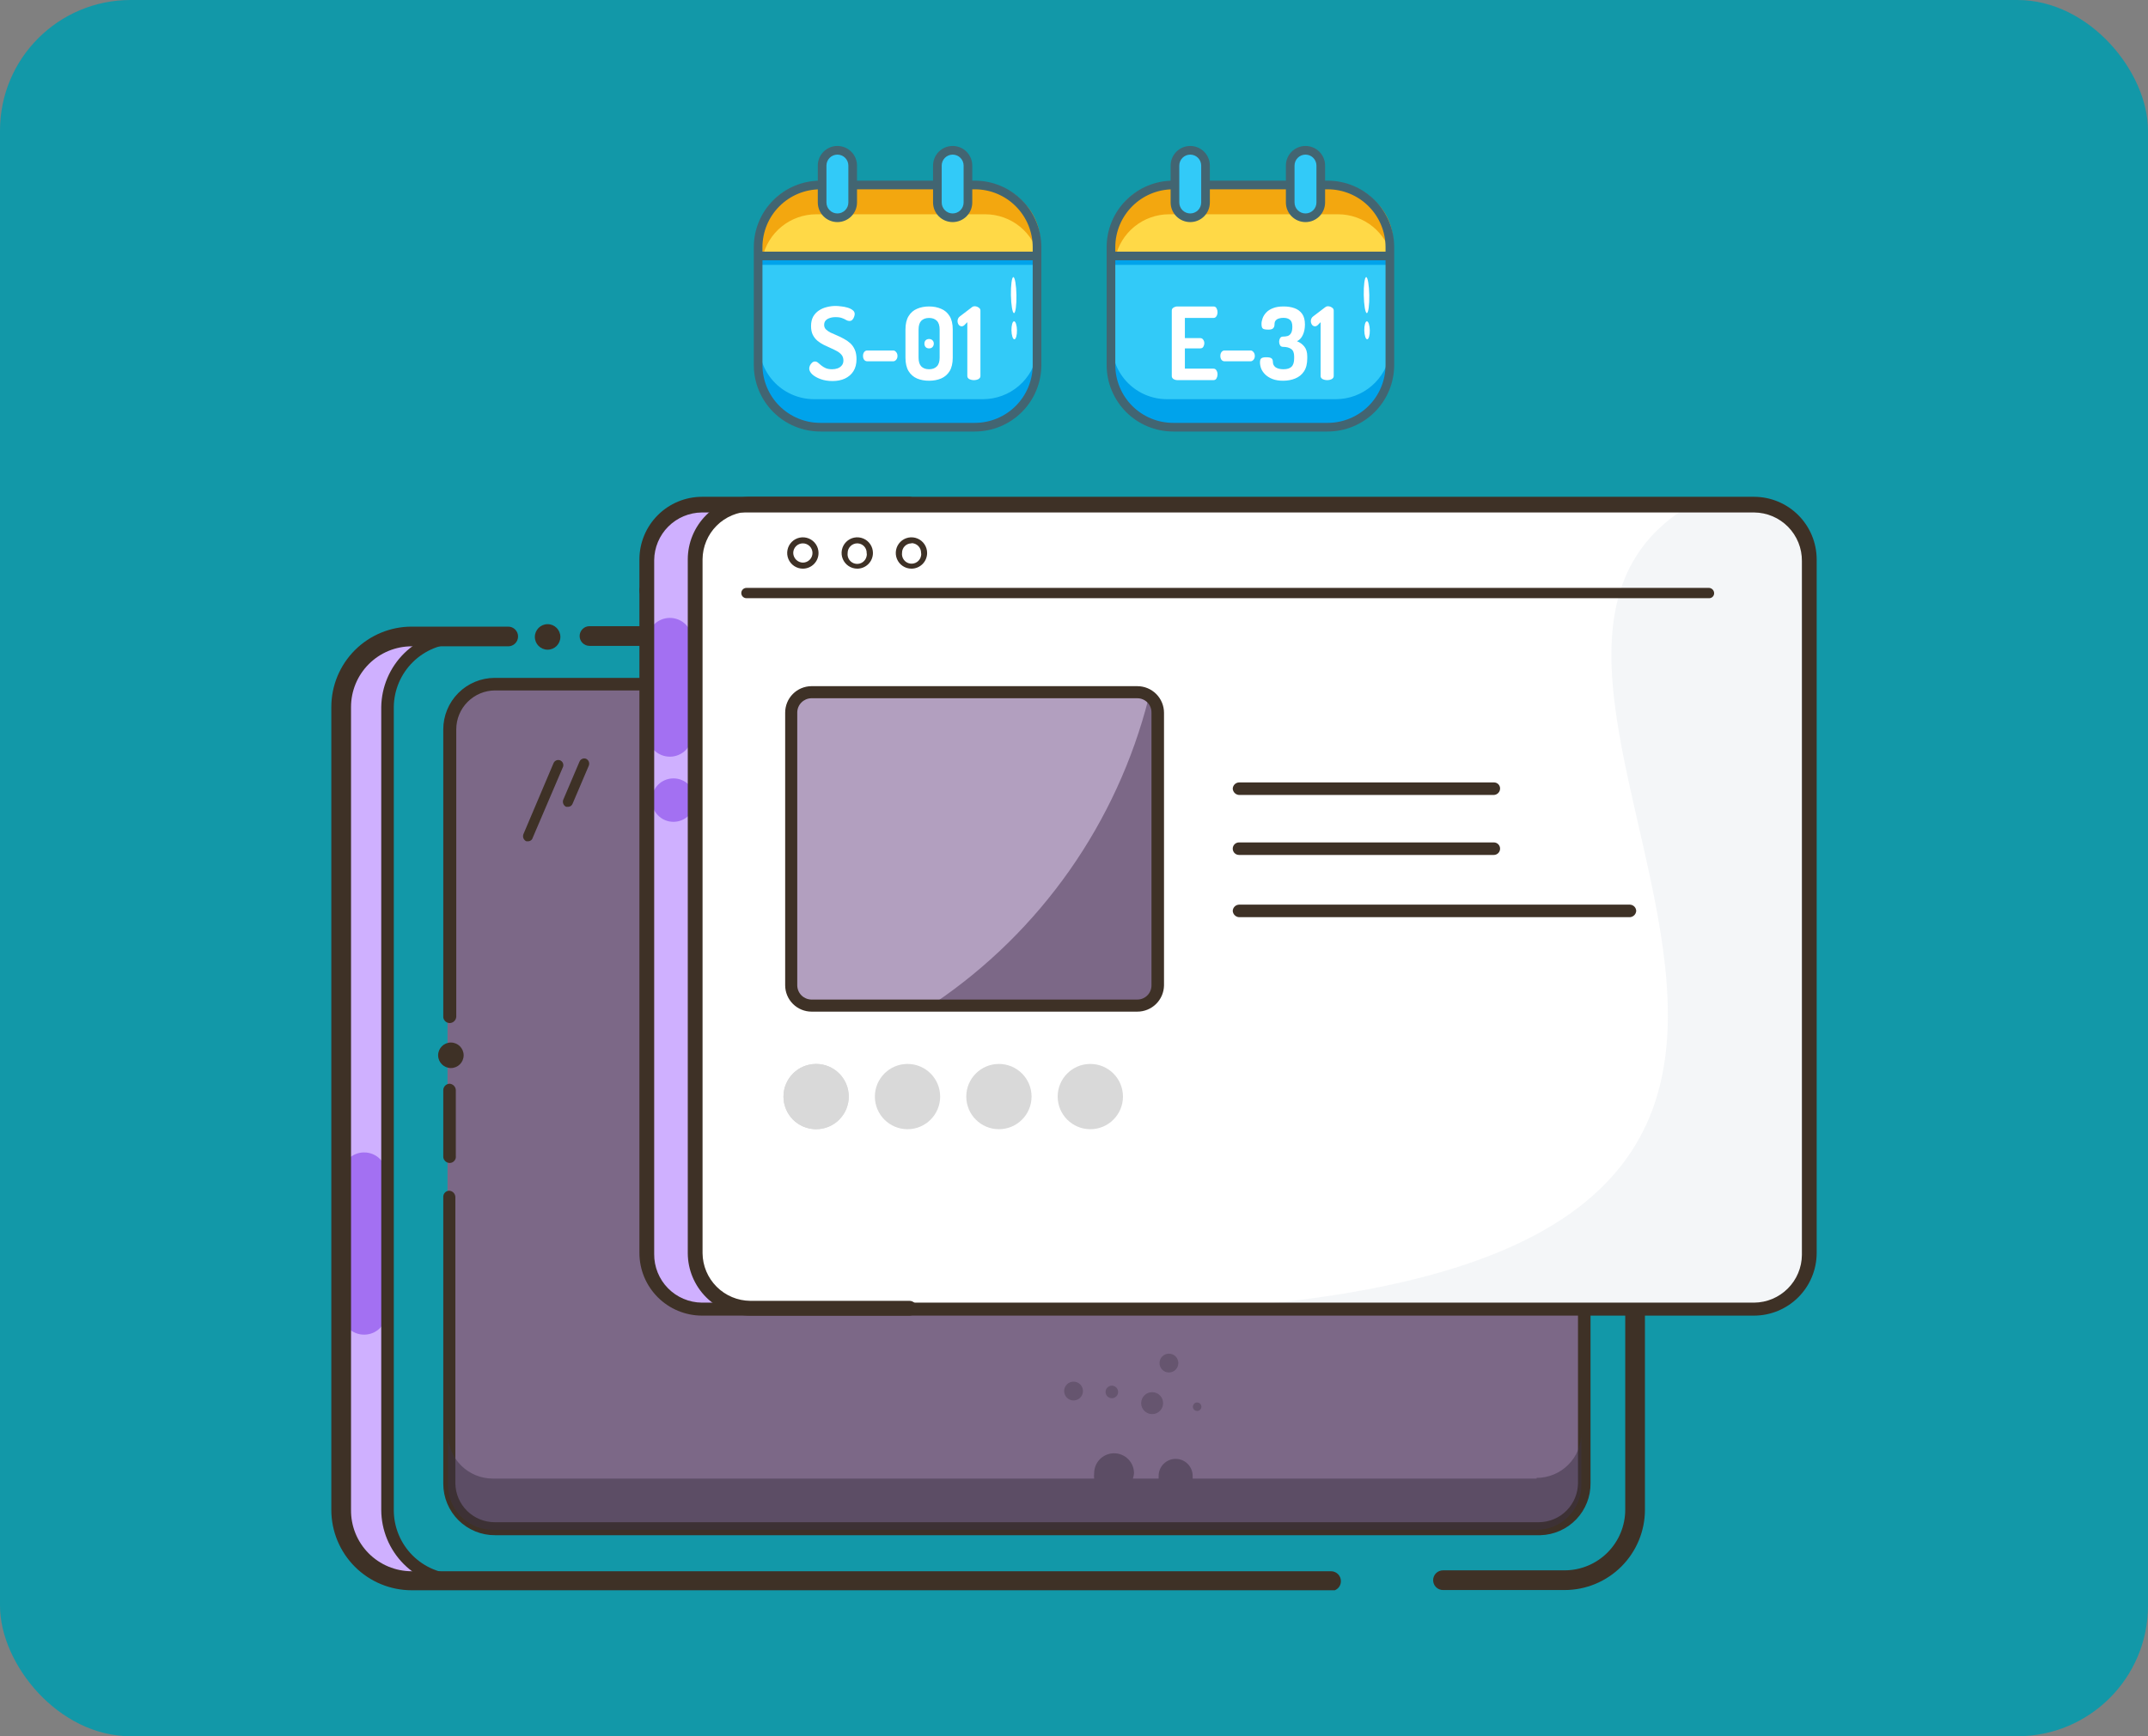 <svg width="329" height="266" viewBox="0 0 329 266" fill="none" xmlns="http://www.w3.org/2000/svg">
<rect x="0" y="0" width="329" height="266" fill="#808080" stroke="none"/>
<rect width="329" height="266" rx="20" fill="#1298A8"/>
<g clip-path="url(#clip0_11_204)">
<path d="M149.317 28.34H125.64C120.382 28.34 116.12 32.602 116.12 37.86V55.93C116.12 61.187 120.382 65.45 125.64 65.45H149.317C154.575 65.45 158.837 61.187 158.837 55.93V37.86C158.837 32.602 154.575 28.34 149.317 28.34Z" fill="#32CAF8"/>
<path d="M158.886 39.804H116.169V40.577H158.886V39.804Z" fill="#00A3EB"/>
<path d="M158.886 54.028V57.141C158.88 59.369 157.993 61.504 156.418 63.079C154.843 64.655 152.708 65.543 150.48 65.549H124.575C122.347 65.543 120.212 64.655 118.637 63.08C117.062 61.504 116.174 59.369 116.169 57.141V36.844C116.168 36.416 116.201 35.99 116.266 35.568V52.752C116.272 54.98 117.16 57.114 118.735 58.69C120.31 60.265 122.445 61.152 124.672 61.158H150.581C152.587 61.151 154.525 60.43 156.047 59.123C157.569 57.816 158.575 56.01 158.886 54.028Z" fill="#00A3EB"/>
<path d="M155.31 47.967C155.544 47.963 155.711 46.726 155.684 45.204C155.656 43.682 155.445 42.452 155.211 42.456C154.978 42.461 154.811 43.697 154.838 45.219C154.865 46.741 155.077 47.971 155.31 47.967Z" fill="white"/>
<path d="M155.367 51.982C155.601 51.977 155.779 51.357 155.765 50.596C155.752 49.835 155.551 49.221 155.318 49.225C155.084 49.23 154.906 49.85 154.919 50.611C154.933 51.372 155.134 51.986 155.367 51.982Z" fill="white"/>
<path d="M158.837 36.551V39.02H116.266V35.375C116.201 35.797 116.168 36.223 116.169 36.65V39.022H116.12V36.551C116.126 34.324 117.014 32.189 118.589 30.614C120.164 29.04 122.298 28.152 124.525 28.145H150.432C152.659 28.152 154.793 29.04 156.368 30.614C157.943 32.189 158.831 34.324 158.837 36.551Z" fill="#FFD947"/>
<path d="M159.325 37.039V39.508H159.147C158.745 37.622 157.71 35.931 156.213 34.715C154.716 33.5 152.848 32.834 150.92 32.828H125.014C123.085 32.833 121.216 33.498 119.718 34.714C118.22 35.929 117.184 37.621 116.783 39.508H116.75V35.863C116.685 36.285 116.652 36.712 116.652 37.139V39.51H116.604V37.039C116.61 34.811 117.498 32.676 119.074 31.101C120.65 29.525 122.785 28.638 125.014 28.633H150.919C153.147 28.639 155.281 29.527 156.857 31.102C158.432 32.677 159.319 34.812 159.325 37.039Z" fill="#F3A70F"/>
<path d="M158.837 38.552H116.12V39.878H158.837V38.552Z" fill="#426572"/>
<path d="M149.317 66.112H125.64C122.94 66.109 120.352 65.036 118.443 63.127C116.534 61.218 115.46 58.629 115.457 55.93V37.86C115.46 35.16 116.534 32.572 118.443 30.663C120.352 28.754 122.94 27.68 125.64 27.677H149.317C152.017 27.68 154.605 28.754 156.514 30.663C158.423 32.572 159.497 35.16 159.5 37.86V55.93C159.497 58.629 158.423 61.218 156.514 63.127C154.605 65.036 152.017 66.109 149.317 66.112ZM125.64 29.003C123.292 29.005 121.04 29.939 119.38 31.6C117.719 33.26 116.785 35.512 116.783 37.86V55.93C116.785 58.278 117.719 60.529 119.38 62.19C121.04 63.85 123.292 64.784 125.64 64.787H149.317C151.666 64.784 153.917 63.85 155.577 62.19C157.238 60.529 158.172 58.278 158.175 55.93V37.86C158.172 35.512 157.238 33.26 155.577 31.6C153.917 29.939 151.666 29.005 149.317 29.003H125.64Z" fill="#426572"/>
<path d="M130.602 25.365C130.602 24.073 129.555 23.025 128.262 23.025C126.969 23.025 125.922 24.073 125.922 25.365V31.023C125.922 32.315 126.969 33.363 128.262 33.363C129.555 33.363 130.602 32.315 130.602 31.023V25.365Z" fill="#32CAF8"/>
<path d="M148.255 25.365C148.255 24.073 147.207 23.025 145.914 23.025C144.622 23.025 143.574 24.073 143.574 25.365V31.023C143.574 32.315 144.622 33.363 145.914 33.363C147.207 33.363 148.255 32.315 148.255 31.023V25.365Z" fill="#32CAF8"/>
<path d="M128.262 34.026C127.466 34.025 126.702 33.709 126.139 33.145C125.576 32.582 125.26 31.819 125.259 31.023V25.366C125.259 24.569 125.575 23.805 126.138 23.242C126.702 22.679 127.465 22.362 128.262 22.362C129.058 22.362 129.822 22.679 130.386 23.242C130.949 23.805 131.265 24.569 131.265 25.366V31.023C131.264 31.819 130.948 32.582 130.385 33.145C129.822 33.709 129.058 34.025 128.262 34.026ZM128.262 23.688C127.817 23.688 127.391 23.865 127.076 24.18C126.762 24.494 126.585 24.921 126.584 25.366V31.023C126.584 31.468 126.761 31.895 127.076 32.209C127.39 32.524 127.817 32.701 128.262 32.701C128.707 32.701 129.134 32.524 129.448 32.209C129.763 31.895 129.94 31.468 129.94 31.023V25.366C129.939 24.921 129.762 24.494 129.448 24.18C129.133 23.865 128.707 23.688 128.262 23.688Z" fill="#426572"/>
<path d="M145.914 34.026C145.118 34.025 144.355 33.709 143.792 33.145C143.229 32.582 142.912 31.819 142.911 31.023V25.366C142.911 24.569 143.228 23.805 143.791 23.242C144.354 22.679 145.118 22.362 145.914 22.362C146.711 22.362 147.475 22.679 148.038 23.242C148.601 23.805 148.918 24.569 148.918 25.366V31.023C148.917 31.819 148.6 32.582 148.037 33.145C147.474 33.709 146.711 34.025 145.914 34.026ZM145.914 23.688C145.47 23.688 145.043 23.865 144.729 24.18C144.414 24.494 144.237 24.921 144.237 25.366V31.023C144.237 31.468 144.413 31.895 144.728 32.209C145.043 32.524 145.469 32.701 145.914 32.701C146.359 32.701 146.786 32.524 147.101 32.209C147.415 31.895 147.592 31.468 147.592 31.023V25.366C147.592 24.921 147.415 24.494 147.1 24.18C146.786 23.865 146.359 23.688 145.914 23.688Z" fill="#426572"/>
<path d="M127.514 58.376C126.845 58.376 126.238 58.279 125.692 58.083C125.157 57.887 124.73 57.645 124.411 57.357C124.102 57.059 123.947 56.76 123.947 56.462C123.947 56.318 123.983 56.163 124.055 55.998C124.138 55.824 124.246 55.679 124.38 55.566C124.513 55.443 124.663 55.381 124.827 55.381C124.992 55.381 125.146 55.443 125.291 55.566C125.435 55.679 125.599 55.818 125.785 55.983C125.97 56.138 126.196 56.276 126.464 56.4C126.732 56.513 127.061 56.57 127.452 56.57C127.761 56.57 128.044 56.523 128.301 56.431C128.569 56.328 128.78 56.179 128.934 55.983C129.099 55.788 129.181 55.535 129.181 55.227C129.181 54.897 129.094 54.619 128.919 54.393C128.744 54.166 128.507 53.971 128.209 53.806C127.91 53.641 127.586 53.482 127.236 53.327C126.886 53.173 126.531 53.008 126.171 52.833C125.821 52.658 125.496 52.447 125.198 52.2C124.91 51.953 124.673 51.65 124.488 51.289C124.313 50.929 124.225 50.486 124.225 49.962C124.225 49.385 124.333 48.901 124.549 48.51C124.776 48.119 125.069 47.805 125.43 47.568C125.8 47.321 126.207 47.146 126.649 47.043C127.092 46.93 127.535 46.873 127.977 46.873C128.214 46.873 128.492 46.894 128.811 46.935C129.14 46.966 129.465 47.028 129.784 47.12C130.113 47.213 130.381 47.342 130.587 47.507C130.803 47.661 130.911 47.862 130.911 48.109C130.911 48.232 130.88 48.376 130.818 48.541C130.767 48.706 130.679 48.855 130.556 48.989C130.442 49.112 130.293 49.174 130.108 49.174C129.943 49.174 129.778 49.128 129.614 49.035C129.459 48.932 129.254 48.834 128.996 48.742C128.749 48.639 128.409 48.587 127.977 48.587C127.617 48.587 127.303 48.639 127.035 48.742C126.768 48.834 126.567 48.968 126.433 49.143C126.299 49.308 126.232 49.519 126.232 49.776C126.232 50.044 126.32 50.27 126.495 50.456C126.68 50.641 126.917 50.806 127.205 50.95C127.504 51.094 127.828 51.238 128.178 51.382C128.528 51.526 128.878 51.696 129.228 51.892C129.588 52.077 129.917 52.303 130.216 52.571C130.514 52.839 130.751 53.173 130.926 53.574C131.101 53.966 131.189 54.449 131.189 55.026C131.189 55.757 131.029 56.374 130.71 56.879C130.391 57.373 129.953 57.748 129.398 58.006C128.852 58.253 128.224 58.376 127.514 58.376ZM132.817 55.35C132.632 55.35 132.477 55.273 132.354 55.118C132.241 54.964 132.184 54.769 132.184 54.532C132.184 54.295 132.241 54.099 132.354 53.945C132.477 53.78 132.632 53.698 132.817 53.698H136.831C136.986 53.698 137.13 53.78 137.264 53.945C137.398 54.099 137.464 54.295 137.464 54.532C137.464 54.769 137.398 54.964 137.264 55.118C137.13 55.273 136.986 55.35 136.831 55.35H132.817ZM142.299 58.33C141.62 58.33 141.007 58.217 140.462 57.99C139.916 57.754 139.484 57.378 139.165 56.863C138.846 56.338 138.686 55.648 138.686 54.794V50.486C138.686 49.632 138.846 48.948 139.165 48.433C139.484 47.908 139.916 47.532 140.462 47.306C141.007 47.069 141.62 46.951 142.299 46.951C142.979 46.951 143.591 47.069 144.137 47.306C144.692 47.532 145.13 47.908 145.449 48.433C145.768 48.948 145.928 49.632 145.928 50.486V54.794C145.928 55.648 145.768 56.338 145.449 56.863C145.13 57.378 144.692 57.754 144.137 57.99C143.591 58.217 142.979 58.33 142.299 58.33ZM142.299 56.57C142.804 56.57 143.2 56.426 143.488 56.138C143.776 55.849 143.92 55.401 143.92 54.794V50.486C143.92 49.879 143.776 49.431 143.488 49.143C143.2 48.855 142.804 48.711 142.299 48.711C141.795 48.711 141.399 48.855 141.11 49.143C140.832 49.431 140.693 49.879 140.693 50.486V54.794C140.693 55.401 140.832 55.849 141.11 56.138C141.399 56.426 141.795 56.57 142.299 56.57ZM142.299 53.374C142.083 53.374 141.908 53.307 141.774 53.173C141.651 53.029 141.589 52.854 141.589 52.648C141.589 52.432 141.651 52.262 141.774 52.139C141.908 52.005 142.083 51.938 142.299 51.938C142.526 51.938 142.701 52.005 142.824 52.139C142.958 52.262 143.025 52.432 143.025 52.648C143.025 52.854 142.958 53.029 142.824 53.173C142.701 53.307 142.526 53.374 142.299 53.374ZM149.164 58.237C148.917 58.237 148.685 58.186 148.469 58.083C148.263 57.97 148.16 57.81 148.16 57.604V49.359L147.666 49.853C147.604 49.895 147.543 49.931 147.481 49.962C147.419 49.982 147.362 49.992 147.311 49.992C147.115 49.992 146.956 49.91 146.832 49.745C146.719 49.57 146.662 49.385 146.662 49.19C146.662 49.045 146.693 48.911 146.755 48.788C146.817 48.654 146.909 48.546 147.033 48.464L148.855 47.074C148.917 47.023 148.978 46.987 149.04 46.966C149.112 46.935 149.195 46.92 149.287 46.92C149.493 46.92 149.689 46.981 149.874 47.105C150.07 47.218 150.167 47.373 150.167 47.568V57.604C150.167 57.81 150.064 57.97 149.859 58.083C149.653 58.186 149.421 58.237 149.164 58.237Z" fill="white"/>
<path d="M203.36 28.34H179.683C174.425 28.34 170.163 32.602 170.163 37.86V55.93C170.163 61.187 174.425 65.45 179.683 65.45H203.36C208.618 65.45 212.88 61.187 212.88 55.93V37.86C212.88 32.602 208.618 28.34 203.36 28.34Z" fill="#32CAF8"/>
<path d="M212.929 39.804H170.211V40.577H212.929V39.804Z" fill="#00A3EB"/>
<path d="M212.929 54.028V57.141C212.923 59.369 212.035 61.504 210.46 63.079C208.885 64.655 206.751 65.543 204.523 65.549H178.618C176.39 65.543 174.255 64.655 172.68 63.08C171.105 61.504 170.217 59.369 170.211 57.141V36.844C170.211 36.416 170.243 35.99 170.309 35.568V52.752C170.315 54.98 171.202 57.114 172.777 58.69C174.353 60.265 176.487 61.152 178.715 61.158H204.624C206.63 61.151 208.568 60.43 210.09 59.123C211.612 57.816 212.618 56.01 212.929 54.028Z" fill="#00A3EB"/>
<path d="M209.353 47.967C209.587 47.963 209.754 46.726 209.727 45.204C209.699 43.682 209.488 42.452 209.254 42.456C209.02 42.461 208.853 43.697 208.881 45.219C208.908 46.741 209.119 47.971 209.353 47.967Z" fill="white"/>
<path d="M209.41 51.982C209.643 51.977 209.822 51.357 209.808 50.596C209.794 49.835 209.594 49.221 209.36 49.225C209.127 49.23 208.948 49.85 208.962 50.611C208.976 51.372 209.176 51.986 209.41 51.982Z" fill="white"/>
<path d="M212.88 36.551V39.02H170.309V35.375C170.243 35.797 170.211 36.223 170.211 36.65V39.022H170.163V36.551C170.169 34.324 171.057 32.189 172.632 30.614C174.207 29.04 176.341 28.152 178.568 28.145H204.475C206.702 28.152 208.836 29.04 210.411 30.614C211.986 32.189 212.874 34.324 212.88 36.551Z" fill="#FFD947"/>
<path d="M213.368 37.039V39.508H213.189C212.788 37.622 211.752 35.931 210.256 34.715C208.759 33.5 206.891 32.834 204.963 32.828H179.056C177.127 32.833 175.259 33.498 173.761 34.714C172.263 35.929 171.227 37.621 170.825 39.508H170.792V35.863C170.727 36.285 170.695 36.712 170.695 37.139V39.51H170.646V37.039C170.653 34.811 171.541 32.676 173.117 31.101C174.693 29.525 176.828 28.638 179.056 28.633H204.962C207.189 28.639 209.324 29.527 210.899 31.102C212.474 32.677 213.362 34.812 213.368 37.039Z" fill="#F3A70F"/>
<path d="M212.88 38.552H170.163V39.878H212.88V38.552Z" fill="#426572"/>
<path d="M203.36 66.112H179.683C176.983 66.109 174.395 65.036 172.486 63.127C170.577 61.218 169.503 58.629 169.5 55.93V37.86C169.503 35.16 170.577 32.572 172.486 30.663C174.395 28.754 176.983 27.68 179.683 27.677H203.36C206.06 27.68 208.648 28.754 210.557 30.663C212.466 32.572 213.54 35.16 213.543 37.86V55.93C213.54 58.629 212.466 61.218 210.557 63.127C208.648 65.036 206.06 66.109 203.36 66.112ZM179.683 29.003C177.334 29.005 175.083 29.939 173.423 31.6C171.762 33.26 170.828 35.512 170.825 37.86V55.93C170.828 58.278 171.762 60.529 173.423 62.19C175.083 63.85 177.334 64.784 179.683 64.787H203.36C205.708 64.784 207.96 63.85 209.62 62.19C211.281 60.529 212.215 58.278 212.217 55.93V37.86C212.215 35.512 211.281 33.26 209.62 31.6C207.96 29.939 205.708 29.005 203.36 29.003H179.683Z" fill="#426572"/>
<path d="M184.645 25.365C184.645 24.073 183.597 23.025 182.305 23.025C181.012 23.025 179.964 24.073 179.964 25.365V31.023C179.964 32.315 181.012 33.363 182.305 33.363C183.597 33.363 184.645 32.315 184.645 31.023V25.365Z" fill="#32CAF8"/>
<path d="M202.298 25.365C202.298 24.073 201.25 23.025 199.957 23.025C198.665 23.025 197.617 24.073 197.617 25.365V31.023C197.617 32.315 198.665 33.363 199.957 33.363C201.25 33.363 202.298 32.315 202.298 31.023V25.365Z" fill="#32CAF8"/>
<path d="M182.305 34.026C181.508 34.025 180.745 33.709 180.182 33.145C179.619 32.582 179.302 31.819 179.301 31.023V25.366C179.301 24.569 179.618 23.805 180.181 23.242C180.744 22.679 181.508 22.362 182.305 22.362C183.101 22.362 183.865 22.679 184.428 23.242C184.991 23.805 185.308 24.569 185.308 25.366V31.023C185.307 31.819 184.99 32.582 184.427 33.145C183.864 33.709 183.101 34.025 182.305 34.026ZM182.305 23.688C181.86 23.688 181.433 23.865 181.119 24.18C180.804 24.494 180.628 24.921 180.627 25.366V31.023C180.627 31.468 180.804 31.895 181.118 32.209C181.433 32.524 181.86 32.701 182.305 32.701C182.75 32.701 183.176 32.524 183.491 32.209C183.806 31.895 183.982 31.468 183.982 31.023V25.366C183.982 24.921 183.805 24.494 183.49 24.18C183.176 23.865 182.749 23.688 182.305 23.688Z" fill="#426572"/>
<path d="M199.957 34.026C199.161 34.025 198.398 33.709 197.835 33.145C197.271 32.582 196.955 31.819 196.954 31.023V25.366C196.954 24.569 197.27 23.805 197.834 23.242C198.397 22.679 199.161 22.362 199.957 22.362C200.754 22.362 201.517 22.679 202.081 23.242C202.644 23.805 202.96 24.569 202.96 25.366V31.023C202.959 31.819 202.643 32.582 202.08 33.145C201.517 33.709 200.753 34.025 199.957 34.026ZM199.957 23.688C199.512 23.688 199.086 23.865 198.771 24.18C198.457 24.494 198.28 24.921 198.279 25.366V31.023C198.279 31.468 198.456 31.895 198.771 32.209C199.085 32.524 199.512 32.701 199.957 32.701C200.402 32.701 200.829 32.524 201.143 32.209C201.458 31.895 201.635 31.468 201.635 31.023V25.366C201.634 24.921 201.457 24.494 201.143 24.18C200.828 23.865 200.402 23.688 199.957 23.688Z" fill="#426572"/>
<path d="M180.356 58.237C180.139 58.237 179.939 58.186 179.753 58.083C179.568 57.97 179.476 57.81 179.476 57.604V47.584C179.476 47.378 179.568 47.223 179.753 47.12C179.939 47.007 180.139 46.951 180.356 46.951H185.852C186.079 46.951 186.238 47.043 186.331 47.229C186.434 47.414 186.485 47.609 186.485 47.815C186.485 48.062 186.429 48.273 186.315 48.448C186.213 48.623 186.058 48.711 185.852 48.711H181.483V51.799H183.83C184.036 51.799 184.19 51.881 184.293 52.046C184.406 52.2 184.463 52.386 184.463 52.602C184.463 52.777 184.411 52.952 184.308 53.127C184.216 53.291 184.056 53.374 183.83 53.374H181.483V56.477H185.852C186.058 56.477 186.213 56.565 186.315 56.74C186.429 56.915 186.485 57.126 186.485 57.373C186.485 57.578 186.434 57.774 186.331 57.959C186.238 58.145 186.079 58.237 185.852 58.237H180.356ZM187.548 55.35C187.363 55.35 187.208 55.273 187.085 55.118C186.972 54.964 186.915 54.769 186.915 54.532C186.915 54.295 186.972 54.099 187.085 53.945C187.208 53.78 187.363 53.698 187.548 53.698H191.563C191.717 53.698 191.861 53.78 191.995 53.945C192.129 54.099 192.196 54.295 192.196 54.532C192.196 54.769 192.129 54.964 191.995 55.118C191.861 55.273 191.717 55.35 191.563 55.35H187.548ZM196.522 58.33C195.894 58.33 195.354 58.242 194.901 58.068C194.458 57.892 194.093 57.666 193.804 57.388C193.516 57.11 193.305 56.806 193.171 56.477C193.048 56.148 192.986 55.829 192.986 55.52C192.986 55.211 193.053 55.005 193.187 54.902C193.331 54.789 193.578 54.732 193.928 54.732C194.34 54.732 194.613 54.789 194.746 54.902C194.89 55.005 194.962 55.185 194.962 55.443C194.962 55.618 194.999 55.777 195.071 55.921C195.143 56.055 195.246 56.173 195.379 56.276C195.523 56.369 195.693 56.441 195.889 56.493C196.095 56.544 196.321 56.57 196.568 56.57C197.145 56.57 197.562 56.441 197.819 56.184C198.087 55.926 198.22 55.499 198.22 54.902V54.609C198.22 54.043 198.061 53.657 197.742 53.451C197.433 53.245 197.031 53.142 196.537 53.142C196.311 53.142 196.151 53.06 196.059 52.895C195.966 52.73 195.92 52.55 195.92 52.355C195.92 52.159 195.966 51.979 196.059 51.814C196.151 51.65 196.306 51.567 196.522 51.567C196.779 51.567 197.016 51.536 197.232 51.475C197.448 51.403 197.618 51.258 197.742 51.042C197.875 50.826 197.942 50.497 197.942 50.054C197.942 49.539 197.819 49.184 197.572 48.989C197.335 48.793 197.006 48.695 196.584 48.695C196.337 48.695 196.126 48.721 195.951 48.773C195.776 48.814 195.632 48.881 195.518 48.973C195.405 49.066 195.323 49.174 195.271 49.297C195.23 49.421 195.21 49.565 195.21 49.73C195.21 49.956 195.143 50.142 195.009 50.286C194.885 50.43 194.638 50.502 194.268 50.502C193.959 50.502 193.732 50.476 193.588 50.425C193.444 50.373 193.346 50.286 193.295 50.162C193.243 50.028 193.218 49.853 193.218 49.637C193.218 49.359 193.274 49.066 193.388 48.757C193.501 48.448 193.686 48.155 193.943 47.877C194.201 47.599 194.546 47.378 194.978 47.213C195.41 47.038 195.951 46.951 196.599 46.951C197.227 46.951 197.783 47.038 198.267 47.213C198.761 47.388 199.152 47.676 199.44 48.078C199.728 48.479 199.872 49.025 199.872 49.714C199.872 50.322 199.764 50.857 199.548 51.32C199.332 51.783 199.033 52.102 198.653 52.278C199.106 52.453 199.481 52.725 199.78 53.096C200.078 53.466 200.228 53.971 200.228 54.609V54.902C200.228 55.736 200.058 56.405 199.718 56.91C199.389 57.404 198.941 57.764 198.375 57.99C197.819 58.217 197.201 58.33 196.522 58.33ZM203.277 58.237C203.03 58.237 202.798 58.186 202.582 58.083C202.376 57.97 202.273 57.81 202.273 57.604V49.359L201.779 49.853C201.717 49.895 201.655 49.931 201.594 49.962C201.532 49.982 201.475 49.992 201.424 49.992C201.228 49.992 201.069 49.91 200.945 49.745C200.832 49.57 200.775 49.385 200.775 49.19C200.775 49.045 200.806 48.911 200.868 48.788C200.93 48.654 201.022 48.546 201.146 48.464L202.968 47.074C203.03 47.023 203.091 46.987 203.153 46.966C203.225 46.935 203.308 46.92 203.4 46.92C203.606 46.92 203.802 46.981 203.987 47.105C204.182 47.218 204.28 47.373 204.28 47.568V57.604C204.28 57.81 204.177 57.97 203.971 58.083C203.766 58.186 203.534 58.237 203.277 58.237Z" fill="white"/>
</g>
<g clip-path="url(#clip1_11_204)">
<path opacity="0.5" d="M107.332 90.927V161.846C107.35 164.878 108.563 167.781 110.707 169.926C112.851 172.07 115.754 173.282 118.786 173.3L234.528 173.78C237.575 173.78 240.497 172.57 242.651 170.416C244.806 168.261 246.016 165.339 246.016 162.292V91.407L107.332 90.927Z" fill="#9CE5E5"/>
<path d="M67.894 242.061H60.556C56.097 242.061 52.531 237.294 52.531 231.327V108.315C52.531 102.348 55.96 97.513 60.556 97.513H67.894C63.471 97.513 59.87 102.348 59.87 108.315V231.327C59.698 237.294 63.299 242.061 67.894 242.061Z" fill="#CFB0FF"/>
<path d="M239.638 243.602H221.016C220.616 243.602 220.232 243.443 219.949 243.16C219.666 242.877 219.507 242.493 219.507 242.093C219.507 241.693 219.666 241.309 219.949 241.026C220.232 240.743 220.616 240.584 221.016 240.584H239.638C242.102 240.584 244.466 239.605 246.209 237.862C247.952 236.119 248.931 233.756 248.931 231.291V108.313C248.931 105.849 247.952 103.485 246.209 101.742C244.466 99.999 242.102 99.02 239.638 99.02C239.237 99.02 238.854 98.861 238.571 98.578C238.288 98.295 238.129 97.911 238.129 97.511C238.129 97.111 238.288 96.727 238.571 96.444C238.854 96.161 239.237 96.002 239.638 96.002C241.254 96.002 242.855 96.32 244.349 96.939C245.843 97.558 247.2 98.465 248.343 99.608C249.486 100.751 250.393 102.108 251.012 103.602C251.631 105.096 251.949 106.697 251.949 108.313V231.291C251.949 232.908 251.631 234.508 251.012 236.002C250.393 237.496 249.486 238.853 248.343 239.996C247.2 241.139 245.843 242.046 244.349 242.665C242.855 243.284 241.254 243.602 239.638 243.602Z" fill="#3E3126"/>
<path d="M210.694 91.99H99.479C99.07 91.99 98.677 91.828 98.388 91.538C98.099 91.249 97.936 90.856 97.936 90.447C97.936 90.038 98.099 89.645 98.388 89.356C98.677 89.066 99.07 88.904 99.479 88.904H210.694C211.103 88.904 211.495 89.066 211.785 89.356C212.074 89.645 212.237 90.038 212.237 90.447C212.237 90.856 212.074 91.249 211.785 91.538C211.495 91.828 211.103 91.99 210.694 91.99Z" fill="#3E3126"/>
<path d="M98.073 98.951H90.288C89.888 98.951 89.504 98.793 89.221 98.51C88.938 98.227 88.779 97.843 88.779 97.442C88.779 97.042 88.938 96.659 89.221 96.376C89.504 96.093 89.888 95.934 90.288 95.934H98.073C98.473 95.934 98.857 96.093 99.14 96.376C99.423 96.659 99.582 97.042 99.582 97.442C99.582 97.843 99.423 98.227 99.14 98.51C98.857 98.793 98.473 98.951 98.073 98.951Z" fill="#3E3126"/>
<path d="M235.351 104.919H75.474C71.648 104.919 68.546 108.02 68.546 111.846V227.45C68.546 231.276 71.648 234.378 75.474 234.378H235.351C239.177 234.378 242.278 231.276 242.278 227.45V111.846C242.278 108.02 239.177 104.919 235.351 104.919Z" fill="#7C6887"/>
<path opacity="0.5" d="M265.392 171.415C264.495 173.452 263.026 175.184 261.163 176.402C259.3 177.619 257.124 178.27 254.898 178.274L139.123 177.794C136.091 177.794 133.183 176.592 131.035 174.451C128.888 172.31 127.678 169.406 127.669 166.374V98.026H134.013V164.282C134.022 166.177 134.781 167.991 136.124 169.328C137.467 170.665 139.285 171.415 141.18 171.415H265.392Z" fill="#3D3344"/>
<path d="M68.923 156.736C68.671 156.746 68.424 156.66 68.233 156.494C68.041 156.329 67.921 156.096 67.894 155.845V111.743C67.894 109.651 68.726 107.645 70.205 106.166C71.684 104.686 73.69 103.855 75.782 103.855H105C105.252 103.864 105.492 103.968 105.67 104.146C105.848 104.324 105.952 104.564 105.961 104.816C105.965 104.937 105.946 105.059 105.903 105.173C105.861 105.287 105.797 105.391 105.714 105.481C105.631 105.57 105.531 105.642 105.421 105.692C105.31 105.743 105.191 105.771 105.069 105.776H75.851C74.268 105.776 72.75 106.405 71.631 107.524C70.512 108.643 69.884 110.16 69.884 111.743V155.776C69.867 156.026 69.761 156.261 69.584 156.437C69.408 156.614 69.173 156.72 68.923 156.736Z" fill="#3E3126"/>
<path d="M235.728 235.201H75.851C74.809 235.21 73.776 235.012 72.811 234.62C71.846 234.228 70.969 233.648 70.229 232.915C69.489 232.182 68.902 231.309 68.501 230.348C68.101 229.386 67.894 228.355 67.894 227.313V183.314C67.903 183.081 68 182.859 68.165 182.693C68.331 182.528 68.552 182.431 68.786 182.423C69.038 182.431 69.277 182.535 69.456 182.713C69.634 182.892 69.738 183.131 69.746 183.383V227.279C69.773 228.862 70.421 230.371 71.55 231.48C72.679 232.59 74.199 233.212 75.782 233.212H235.728C237.311 233.194 238.824 232.555 239.94 231.432C241.056 230.309 241.686 228.793 241.695 227.21V178.307C241.704 178.055 241.808 177.816 241.986 177.638C242.164 177.46 242.403 177.356 242.655 177.347C242.913 177.356 243.157 177.465 243.337 177.65C243.516 177.836 243.616 178.084 243.616 178.342V227.21C243.643 229.285 242.853 231.287 241.415 232.782C239.977 234.278 238.008 235.147 235.934 235.201H235.728Z" fill="#3E3126"/>
<path d="M68.923 178.171C68.671 178.181 68.424 178.095 68.233 177.929C68.041 177.763 67.921 177.531 67.894 177.28V166.991C67.903 166.74 68.007 166.5 68.185 166.322C68.364 166.144 68.603 166.04 68.855 166.031C69.104 166.047 69.339 166.154 69.516 166.33C69.692 166.507 69.799 166.742 69.815 166.991V177.074C69.834 177.205 69.826 177.339 69.791 177.468C69.755 177.596 69.694 177.715 69.61 177.818C69.526 177.921 69.422 178.006 69.304 178.067C69.186 178.128 69.056 178.163 68.923 178.171Z" fill="#3E3126"/>
<path opacity="0.35" d="M176.469 216.648C177.397 216.648 178.149 215.896 178.149 214.968C178.149 214.04 177.397 213.288 176.469 213.288C175.54 213.288 174.788 214.04 174.788 214.968C174.788 215.896 175.54 216.648 176.469 216.648Z" fill="#3D3344"/>
<path opacity="0.5" d="M235.351 226.525H182.676V226.113C182.676 225.422 182.401 224.759 181.912 224.27C181.424 223.781 180.761 223.507 180.069 223.507C179.378 223.507 178.715 223.781 178.226 224.27C177.738 224.759 177.463 225.422 177.463 226.113V226.525H173.519C173.61 226.258 173.668 225.982 173.691 225.702C173.691 224.892 173.369 224.116 172.797 223.543C172.224 222.971 171.448 222.649 170.639 222.649C169.829 222.649 169.053 222.971 168.48 223.543C167.908 224.116 167.586 224.892 167.586 225.702C167.553 225.975 167.553 226.251 167.586 226.525H75.474C73.654 226.525 71.91 225.802 70.624 224.516C69.337 223.229 68.615 221.485 68.615 219.666V227.519C68.615 229.338 69.337 231.083 70.624 232.369C71.91 233.655 73.654 234.378 75.474 234.378H235.351C237.17 234.378 238.914 233.655 240.201 232.369C241.487 231.083 242.21 229.338 242.21 227.519V219.563C242.21 221.382 241.487 223.127 240.201 224.413C238.914 225.699 237.17 226.422 235.351 226.422V226.525Z" fill="#3D3344"/>
<path opacity="0.35" d="M170.296 214.213C170.826 214.213 171.256 213.783 171.256 213.253C171.256 212.722 170.826 212.292 170.296 212.292C169.765 212.292 169.335 212.722 169.335 213.253C169.335 213.783 169.765 214.213 170.296 214.213Z" fill="#3D3344"/>
<path opacity="0.35" d="M183.362 216.167C183.721 216.167 184.013 215.876 184.013 215.516C184.013 215.156 183.721 214.864 183.362 214.864C183.002 214.864 182.71 215.156 182.71 215.516C182.71 215.876 183.002 216.167 183.362 216.167Z" fill="#3D3344"/>
<path opacity="0.35" d="M179.041 210.269C179.836 210.269 180.481 209.624 180.481 208.829C180.481 208.033 179.836 207.388 179.041 207.388C178.245 207.388 177.6 208.033 177.6 208.829C177.6 209.624 178.245 210.269 179.041 210.269Z" fill="#3D3344"/>
<path opacity="0.35" d="M164.431 214.555C165.227 214.555 165.872 213.911 165.872 213.115C165.872 212.32 165.227 211.675 164.431 211.675C163.636 211.675 162.991 212.32 162.991 213.115C162.991 213.911 163.636 214.555 164.431 214.555Z" fill="#3D3344"/>
<path d="M105.686 148.266C105.686 146.315 104.105 144.733 102.154 144.733C100.203 144.733 98.622 146.315 98.622 148.266V169.425C98.622 171.376 100.203 172.957 102.154 172.957C104.105 172.957 105.686 171.376 105.686 169.425V148.266Z" fill="#3D3344"/>
<path d="M267.999 76.832H115.529C114.776 76.819 114.026 76.911 113.299 77.106H115.254C114.209 77.079 113.169 77.257 112.193 77.632C111.218 78.007 110.325 78.57 109.567 79.29C108.809 80.01 108.201 80.872 107.776 81.827C107.351 82.782 107.119 83.811 107.092 84.856V191.407C107.092 192.515 107.311 193.612 107.734 194.635C108.158 195.659 108.78 196.589 109.563 197.372C110.347 198.156 111.277 198.777 112.3 199.201C113.324 199.625 114.421 199.843 115.529 199.843H267.999C270.236 199.843 272.382 198.955 273.964 197.372C275.546 195.79 276.435 193.645 276.435 191.407V85.268C276.435 83.031 275.546 80.885 273.964 79.303C272.382 77.721 270.236 76.832 267.999 76.832Z" fill="white"/>
<path opacity="0.2" d="M276.503 86.401V192.712C276.503 194.949 275.615 197.095 274.032 198.677C272.45 200.259 270.305 201.148 268.067 201.148H162.648C326.195 201.216 214.397 106.771 257.608 78.205H267.896C268.999 78.177 270.097 78.368 271.127 78.765C272.157 79.162 273.098 79.758 273.898 80.519C274.697 81.281 275.339 82.192 275.786 83.201C276.233 84.21 276.477 85.297 276.503 86.401Z" fill="#C9D2DF"/>
<path d="M144.13 102.313H131.235C130.935 102.313 130.647 102.193 130.435 101.981C130.223 101.769 130.103 101.481 130.103 101.181C130.103 100.881 130.223 100.593 130.435 100.381C130.647 100.169 130.935 100.049 131.235 100.049H144.13C144.43 100.049 144.718 100.169 144.93 100.381C145.142 100.593 145.261 100.881 145.261 101.181C145.261 101.481 145.142 101.769 144.93 101.981C144.718 102.193 144.43 102.313 144.13 102.313Z" fill="white"/>
<path d="M144.13 144.289H131.235C130.935 144.289 130.647 144.17 130.435 143.958C130.223 143.746 130.103 143.458 130.103 143.158C130.103 142.857 130.223 142.57 130.435 142.357C130.647 142.145 130.935 142.026 131.235 142.026H144.13C144.43 142.026 144.718 142.145 144.93 142.357C145.142 142.57 145.261 142.857 145.261 143.158C145.261 143.458 145.142 143.746 144.93 143.958C144.718 144.17 144.43 144.289 144.13 144.289Z" fill="white"/>
<path d="M144.13 165.275H131.235C130.935 165.275 130.647 165.156 130.435 164.944C130.223 164.731 130.103 164.444 130.103 164.143C130.103 163.843 130.223 163.555 130.435 163.343C130.647 163.131 130.935 163.012 131.235 163.012H144.13C144.43 163.012 144.718 163.131 144.93 163.343C145.142 163.555 145.261 163.843 145.261 164.143C145.261 164.444 145.142 164.731 144.93 164.944C144.718 165.156 144.43 165.275 144.13 165.275Z" fill="white"/>
<path d="M115.906 200.702H107.127C104.901 200.683 102.773 199.787 101.206 198.207C99.638 196.626 98.759 194.491 98.759 192.265V86.126C98.759 83.889 99.648 81.743 101.23 80.161C102.812 78.579 104.958 77.69 107.195 77.69H115.906C114.798 77.69 113.701 77.908 112.677 78.332C111.654 78.756 110.724 79.377 109.94 80.161C109.157 80.944 108.536 81.874 108.112 82.898C107.688 83.921 107.47 85.018 107.47 86.126V192.265C107.47 193.373 107.688 194.47 108.112 195.494C108.536 196.517 109.157 197.447 109.94 198.231C110.724 199.014 111.654 199.635 112.677 200.059C113.701 200.483 114.798 200.702 115.906 200.702Z" fill="#CFB0FF"/>
<path opacity="0.6" d="M102.6 94.665C103.509 94.665 104.382 95.027 105.025 95.67C105.668 96.313 106.029 97.185 106.029 98.095V112.498C106.029 113.408 105.668 114.28 105.025 114.923C104.382 115.566 103.509 115.928 102.6 115.928C101.69 115.928 100.818 115.566 100.175 114.923C99.532 114.28 99.17 113.408 99.17 112.498V98.198C99.157 97.739 99.235 97.282 99.401 96.854C99.567 96.426 99.818 96.035 100.138 95.706C100.458 95.377 100.84 95.115 101.263 94.936C101.686 94.757 102.141 94.665 102.6 94.665Z" fill="#8647EA"/>
<path d="M261.791 91.647H114.328C114.119 91.647 113.918 91.564 113.771 91.416C113.623 91.268 113.54 91.067 113.54 90.858C113.54 90.649 113.623 90.448 113.771 90.3C113.918 90.152 114.119 90.069 114.328 90.069H261.791C261.992 90.086 262.179 90.175 262.318 90.321C262.457 90.466 262.538 90.657 262.546 90.858C262.55 90.957 262.535 91.056 262.502 91.15C262.468 91.243 262.416 91.329 262.349 91.402C262.282 91.475 262.202 91.534 262.112 91.576C262.022 91.618 261.925 91.642 261.826 91.647H261.791Z" fill="#3E3126"/>
<path d="M228.801 130.982H189.774C189.52 130.982 189.276 130.881 189.095 130.701C188.915 130.521 188.814 130.276 188.814 130.022C188.814 129.767 188.915 129.523 189.095 129.343C189.276 129.163 189.52 129.062 189.774 129.062H228.801C229.055 129.062 229.3 129.163 229.48 129.343C229.66 129.523 229.761 129.767 229.761 130.022C229.761 130.276 229.66 130.521 229.48 130.701C229.3 130.881 229.055 130.982 228.801 130.982Z" fill="#3E3126"/>
<path d="M228.801 121.792H189.774C189.525 121.776 189.29 121.669 189.113 121.493C188.937 121.316 188.83 121.081 188.814 120.831C188.823 120.58 188.927 120.34 189.105 120.162C189.283 119.984 189.523 119.88 189.774 119.871H228.801C228.922 119.867 229.044 119.886 229.158 119.928C229.272 119.971 229.377 120.035 229.466 120.118C229.555 120.201 229.627 120.3 229.678 120.411C229.728 120.522 229.757 120.641 229.761 120.763C229.766 120.894 229.744 121.024 229.699 121.146C229.653 121.269 229.583 121.381 229.494 121.476C229.405 121.572 229.298 121.649 229.179 121.703C229.06 121.757 228.931 121.787 228.801 121.792Z" fill="#3E3126"/>
<path d="M249.651 140.517H189.774C189.525 140.501 189.29 140.394 189.113 140.217C188.937 140.041 188.83 139.806 188.814 139.556C188.823 139.304 188.927 139.065 189.105 138.887C189.283 138.709 189.523 138.605 189.774 138.596H249.651C249.903 138.605 250.143 138.709 250.321 138.887C250.499 139.065 250.603 139.304 250.612 139.556C250.595 139.806 250.489 140.041 250.312 140.217C250.136 140.394 249.901 140.501 249.651 140.517Z" fill="#3E3126"/>
<path d="M122.97 87.121C122.496 87.121 122.031 86.98 121.637 86.716C121.242 86.452 120.934 86.077 120.752 85.639C120.571 85.2 120.523 84.717 120.616 84.252C120.708 83.786 120.937 83.358 121.273 83.022C121.609 82.687 122.036 82.458 122.502 82.365C122.968 82.273 123.45 82.32 123.889 82.502C124.328 82.684 124.703 82.991 124.966 83.386C125.23 83.781 125.371 84.245 125.371 84.72C125.371 85.357 125.118 85.967 124.668 86.417C124.218 86.868 123.607 87.121 122.97 87.121ZM122.97 83.245C122.579 83.245 122.204 83.401 121.928 83.677C121.651 83.954 121.496 84.329 121.496 84.72C121.504 85.108 121.663 85.478 121.937 85.753C122.212 86.028 122.582 86.186 122.97 86.195C123.164 86.195 123.356 86.156 123.535 86.082C123.714 86.008 123.876 85.9 124.013 85.763C124.15 85.626 124.259 85.463 124.333 85.284C124.407 85.105 124.445 84.913 124.445 84.72C124.445 84.329 124.29 83.954 124.013 83.677C123.736 83.401 123.361 83.245 122.97 83.245Z" fill="#3E3126"/>
<path d="M131.304 87.121C130.829 87.121 130.365 86.98 129.97 86.716C129.575 86.452 129.268 86.077 129.086 85.639C128.904 85.2 128.857 84.717 128.949 84.252C129.042 83.786 129.27 83.358 129.606 83.022C129.942 82.687 130.37 82.458 130.835 82.365C131.301 82.273 131.784 82.32 132.222 82.502C132.661 82.684 133.036 82.991 133.3 83.386C133.563 83.781 133.704 84.245 133.704 84.72C133.704 85.357 133.451 85.967 133.001 86.417C132.551 86.868 131.94 87.121 131.304 87.121ZM131.304 83.245C130.913 83.245 130.537 83.401 130.261 83.677C129.984 83.954 129.829 84.329 129.829 84.72C129.777 85.103 129.877 85.492 130.109 85.802C130.341 86.112 130.685 86.318 131.067 86.376C131.45 86.435 131.84 86.341 132.153 86.114C132.467 85.888 132.679 85.547 132.744 85.166C132.778 85.019 132.778 84.867 132.744 84.72C132.749 84.531 132.716 84.343 132.648 84.166C132.579 83.99 132.477 83.828 132.347 83.691C132.216 83.554 132.06 83.444 131.887 83.368C131.714 83.291 131.527 83.25 131.338 83.245H131.304Z" fill="#3E3126"/>
<path d="M139.603 87.121C139.128 87.121 138.664 86.98 138.269 86.716C137.874 86.452 137.567 86.077 137.385 85.639C137.203 85.2 137.156 84.717 137.248 84.252C137.341 83.786 137.57 83.358 137.905 83.022C138.241 82.687 138.669 82.458 139.134 82.365C139.6 82.273 140.083 82.32 140.521 82.502C140.96 82.684 141.335 82.991 141.599 83.386C141.863 83.781 142.003 84.245 142.003 84.72C142.003 85.357 141.75 85.967 141.3 86.417C140.85 86.868 140.239 87.121 139.603 87.121ZM139.603 83.245C139.221 83.245 138.854 83.397 138.584 83.667C138.314 83.937 138.162 84.304 138.162 84.686C138.11 85.069 138.211 85.457 138.442 85.767C138.674 86.077 139.018 86.284 139.401 86.342C139.783 86.401 140.173 86.307 140.487 86.08C140.801 85.854 141.013 85.513 141.077 85.131C141.111 84.985 141.111 84.832 141.077 84.686C141.077 84.492 141.039 84.3 140.965 84.121C140.891 83.942 140.782 83.78 140.645 83.643C140.509 83.506 140.346 83.397 140.167 83.323C139.988 83.249 139.796 83.211 139.603 83.211V83.245Z" fill="#3E3126"/>
<path d="M83.875 99.535C84.955 99.535 85.83 98.66 85.83 97.58C85.83 96.501 84.955 95.626 83.875 95.626C82.796 95.626 81.921 96.501 81.921 97.58C81.921 98.66 82.796 99.535 83.875 99.535Z" fill="#3E3126"/>
<path d="M69.061 163.63C70.14 163.63 71.015 162.755 71.015 161.675C71.015 160.595 70.14 159.72 69.061 159.72C67.981 159.72 67.106 160.595 67.106 161.675C67.106 162.755 67.981 163.63 69.061 163.63Z" fill="#3E3126"/>
<path d="M80.96 128.89H80.618C80.416 128.799 80.258 128.635 80.175 128.431C80.092 128.226 80.091 127.998 80.172 127.792L84.767 116.956C84.837 116.761 84.98 116.602 85.166 116.513C85.352 116.423 85.566 116.409 85.762 116.476C85.956 116.545 86.115 116.689 86.205 116.875C86.294 117.061 86.308 117.274 86.242 117.47L81.612 128.307C81.577 128.46 81.496 128.598 81.379 128.702C81.263 128.807 81.116 128.872 80.96 128.89Z" fill="#3E3126"/>
<path d="M87.065 123.609H86.722C86.521 123.519 86.362 123.355 86.279 123.15C86.196 122.946 86.195 122.717 86.276 122.512L88.745 116.716C88.815 116.522 88.958 116.363 89.144 116.273C89.33 116.183 89.544 116.17 89.74 116.236C89.938 116.32 90.096 116.478 90.18 116.677C90.263 116.876 90.265 117.099 90.186 117.299L87.716 123.095C87.67 123.235 87.584 123.358 87.468 123.45C87.352 123.541 87.212 123.597 87.065 123.609Z" fill="#3E3126"/>
<path opacity="0.6" d="M103.149 125.907C104.986 125.907 106.475 124.418 106.475 122.58C106.475 120.743 104.986 119.254 103.149 119.254C101.311 119.254 99.822 120.743 99.822 122.58C99.822 124.418 101.311 125.907 103.149 125.907Z" fill="#8647EA"/>
<path d="M139.294 201.559H114.911C112.376 201.55 109.948 200.539 108.156 198.746C106.363 196.954 105.352 194.526 105.343 191.991V85.68C105.352 83.145 106.363 80.717 108.156 78.925C109.948 77.132 112.376 76.121 114.911 76.112H139.294C139.594 76.112 139.882 76.231 140.094 76.444C140.307 76.656 140.426 76.944 140.426 77.244C140.426 77.544 140.307 77.832 140.094 78.044C139.882 78.257 139.594 78.376 139.294 78.376H114.911C112.98 78.394 111.132 79.169 109.766 80.535C108.4 81.901 107.625 83.749 107.607 85.68V191.991C107.625 193.923 108.4 195.77 109.766 197.136C111.132 198.502 112.98 199.278 114.911 199.295H139.294C139.594 199.295 139.882 199.415 140.094 199.627C140.307 199.839 140.426 200.127 140.426 200.427C140.426 200.727 140.307 201.015 140.094 201.227C139.882 201.44 139.594 201.559 139.294 201.559Z" fill="#3E3126"/>
<path d="M268.684 201.559H107.504C104.969 201.55 102.541 200.539 100.748 198.746C98.956 196.954 97.945 194.526 97.936 191.991V85.68C97.945 83.145 98.956 80.717 100.748 78.925C102.541 77.132 104.969 76.121 107.504 76.112H268.684C271.219 76.121 273.648 77.132 275.44 78.925C277.232 80.717 278.243 83.145 278.252 85.68V191.991C278.243 194.526 277.232 196.954 275.44 198.746C273.648 200.539 271.219 201.55 268.684 201.559ZM107.504 78.513C105.572 78.531 103.725 79.306 102.358 80.672C100.992 82.038 100.217 83.886 100.199 85.817V192.128C100.19 193.096 100.372 194.057 100.734 194.955C101.096 195.853 101.632 196.671 102.31 197.362C102.989 198.053 103.796 198.604 104.687 198.982C105.579 199.361 106.536 199.561 107.504 199.57H268.684C270.616 199.552 272.464 198.777 273.83 197.411C275.196 196.045 275.971 194.197 275.989 192.265V85.955C275.998 84.986 275.816 84.026 275.454 83.128C275.092 82.23 274.556 81.412 273.878 80.721C273.2 80.03 272.392 79.479 271.501 79.1C270.61 78.721 269.653 78.522 268.684 78.513H107.504Z" fill="#3E3126"/>
<path opacity="0.6" d="M55.789 176.559H55.755C53.88 176.559 52.359 178.079 52.359 179.954V201.079C52.359 202.954 53.88 204.474 55.755 204.474H55.789C57.664 204.474 59.184 202.954 59.184 201.079V179.954C59.184 178.079 57.664 176.559 55.789 176.559Z" fill="#8647EA"/>
<path d="M203.869 243.636H63.059C59.794 243.636 56.663 242.339 54.354 240.031C52.045 237.722 50.748 234.59 50.748 231.325V108.313C50.748 105.048 52.045 101.917 54.354 99.608C56.663 97.299 59.794 96.002 63.059 96.002H77.84C78.24 96.002 78.624 96.161 78.907 96.444C79.19 96.727 79.349 97.111 79.349 97.511C79.349 97.911 79.19 98.295 78.907 98.578C78.624 98.861 78.24 99.02 77.84 99.02H63.059C60.594 99.02 58.23 99.999 56.488 101.742C54.745 103.485 53.766 105.849 53.766 108.313V231.325C53.752 232.554 53.982 233.774 54.443 234.913C54.904 236.053 55.587 237.089 56.451 237.963C57.315 238.837 58.344 239.531 59.479 240.004C60.613 240.478 61.83 240.722 63.059 240.722H203.869C204.269 240.722 204.653 240.88 204.936 241.163C205.219 241.446 205.378 241.83 205.378 242.23C205.383 242.424 205.349 242.617 205.279 242.797C205.209 242.978 205.104 243.143 204.971 243.283C204.837 243.423 204.677 243.536 204.5 243.614C204.322 243.692 204.131 243.735 203.938 243.739L203.869 243.636Z" fill="#3E3126"/>
<path d="M70.158 243.089C67.041 243.08 64.054 241.838 61.85 239.634C59.646 237.43 58.404 234.443 58.395 231.326V108.315C58.44 105.222 59.698 102.27 61.898 100.095C64.098 97.921 67.065 96.698 70.158 96.689C70.407 96.705 70.642 96.811 70.819 96.988C70.996 97.165 71.102 97.4 71.118 97.649C71.11 97.901 71.006 98.14 70.828 98.319C70.649 98.497 70.41 98.601 70.158 98.609C67.569 98.6 65.081 99.615 63.237 101.434C61.393 103.252 60.343 105.725 60.316 108.315V231.326C60.311 232.614 60.56 233.89 61.049 235.082C61.538 236.274 62.257 237.358 63.164 238.272C64.072 239.185 65.15 239.912 66.339 240.409C67.527 240.906 68.801 241.164 70.089 241.168C70.339 241.185 70.574 241.291 70.75 241.468C70.927 241.644 71.033 241.879 71.05 242.129C71.043 242.37 70.948 242.6 70.784 242.776C70.62 242.953 70.398 243.064 70.158 243.089Z" fill="#3E3126"/>
<path d="M174.308 105.845H124.308C122.603 105.845 121.221 107.227 121.221 108.931V150.77C121.221 152.474 122.603 153.856 124.308 153.856H174.308C176.013 153.856 177.394 152.474 177.394 150.77V108.931C177.394 107.227 176.013 105.845 174.308 105.845Z" fill="#B29FBF"/>
<path d="M176.674 108.726V150.564C176.674 151.392 176.346 152.185 175.76 152.771C175.175 153.356 174.381 153.685 173.554 153.685H143.135C159.419 142.66 171.086 126.038 175.92 106.977C176.367 107.454 176.634 108.073 176.674 108.726Z" fill="#7C6887"/>
<path d="M174.205 154.988H124.308C123.235 154.988 122.205 154.561 121.446 153.802C120.687 153.043 120.261 152.014 120.261 150.941V109.205C120.257 108.674 120.357 108.147 120.556 107.654C120.755 107.162 121.049 106.713 121.422 106.334C121.795 105.955 122.238 105.653 122.727 105.446C123.217 105.238 123.742 105.129 124.273 105.125H174.205C175.287 105.125 176.325 105.554 177.091 106.32C177.856 107.085 178.286 108.123 178.286 109.205V150.975C178.268 152.046 177.83 153.066 177.067 153.817C176.303 154.567 175.276 154.988 174.205 154.988ZM124.239 106.976C123.675 106.994 123.139 107.228 122.743 107.631C122.347 108.033 122.121 108.572 122.113 109.137V150.975C122.121 151.54 122.347 152.079 122.743 152.482C123.139 152.884 123.675 153.118 124.239 153.136H174.205C174.778 153.136 175.328 152.908 175.733 152.503C176.138 152.098 176.366 151.548 176.366 150.975V109.205C176.375 108.916 176.326 108.628 176.221 108.358C176.117 108.088 175.959 107.841 175.758 107.633C175.556 107.425 175.315 107.26 175.048 107.147C174.781 107.034 174.495 106.976 174.205 106.976H124.239Z" fill="#3E3126"/>
<circle cx="125" cy="168" r="5" fill="#D9D9D9"/>
<circle cx="125" cy="168" r="5" fill="#D9D9D9"/>
<circle cx="139" cy="168" r="5" fill="#D9D9D9"/>
<circle cx="153" cy="168" r="5" fill="#D9D9D9"/>
<circle cx="167" cy="168" r="5" fill="#D9D9D9"/>
</g>
<defs>
<clipPath id="clip0_11_204">
<rect width="98.085" height="43.75" fill="white" transform="translate(115.457 22.362)"/>
</clipPath>
<clipPath id="clip1_11_204">
<rect width="227.505" height="167.525" fill="white" transform="translate(50.748 76.112)"/>
</clipPath>
</defs>
</svg>
